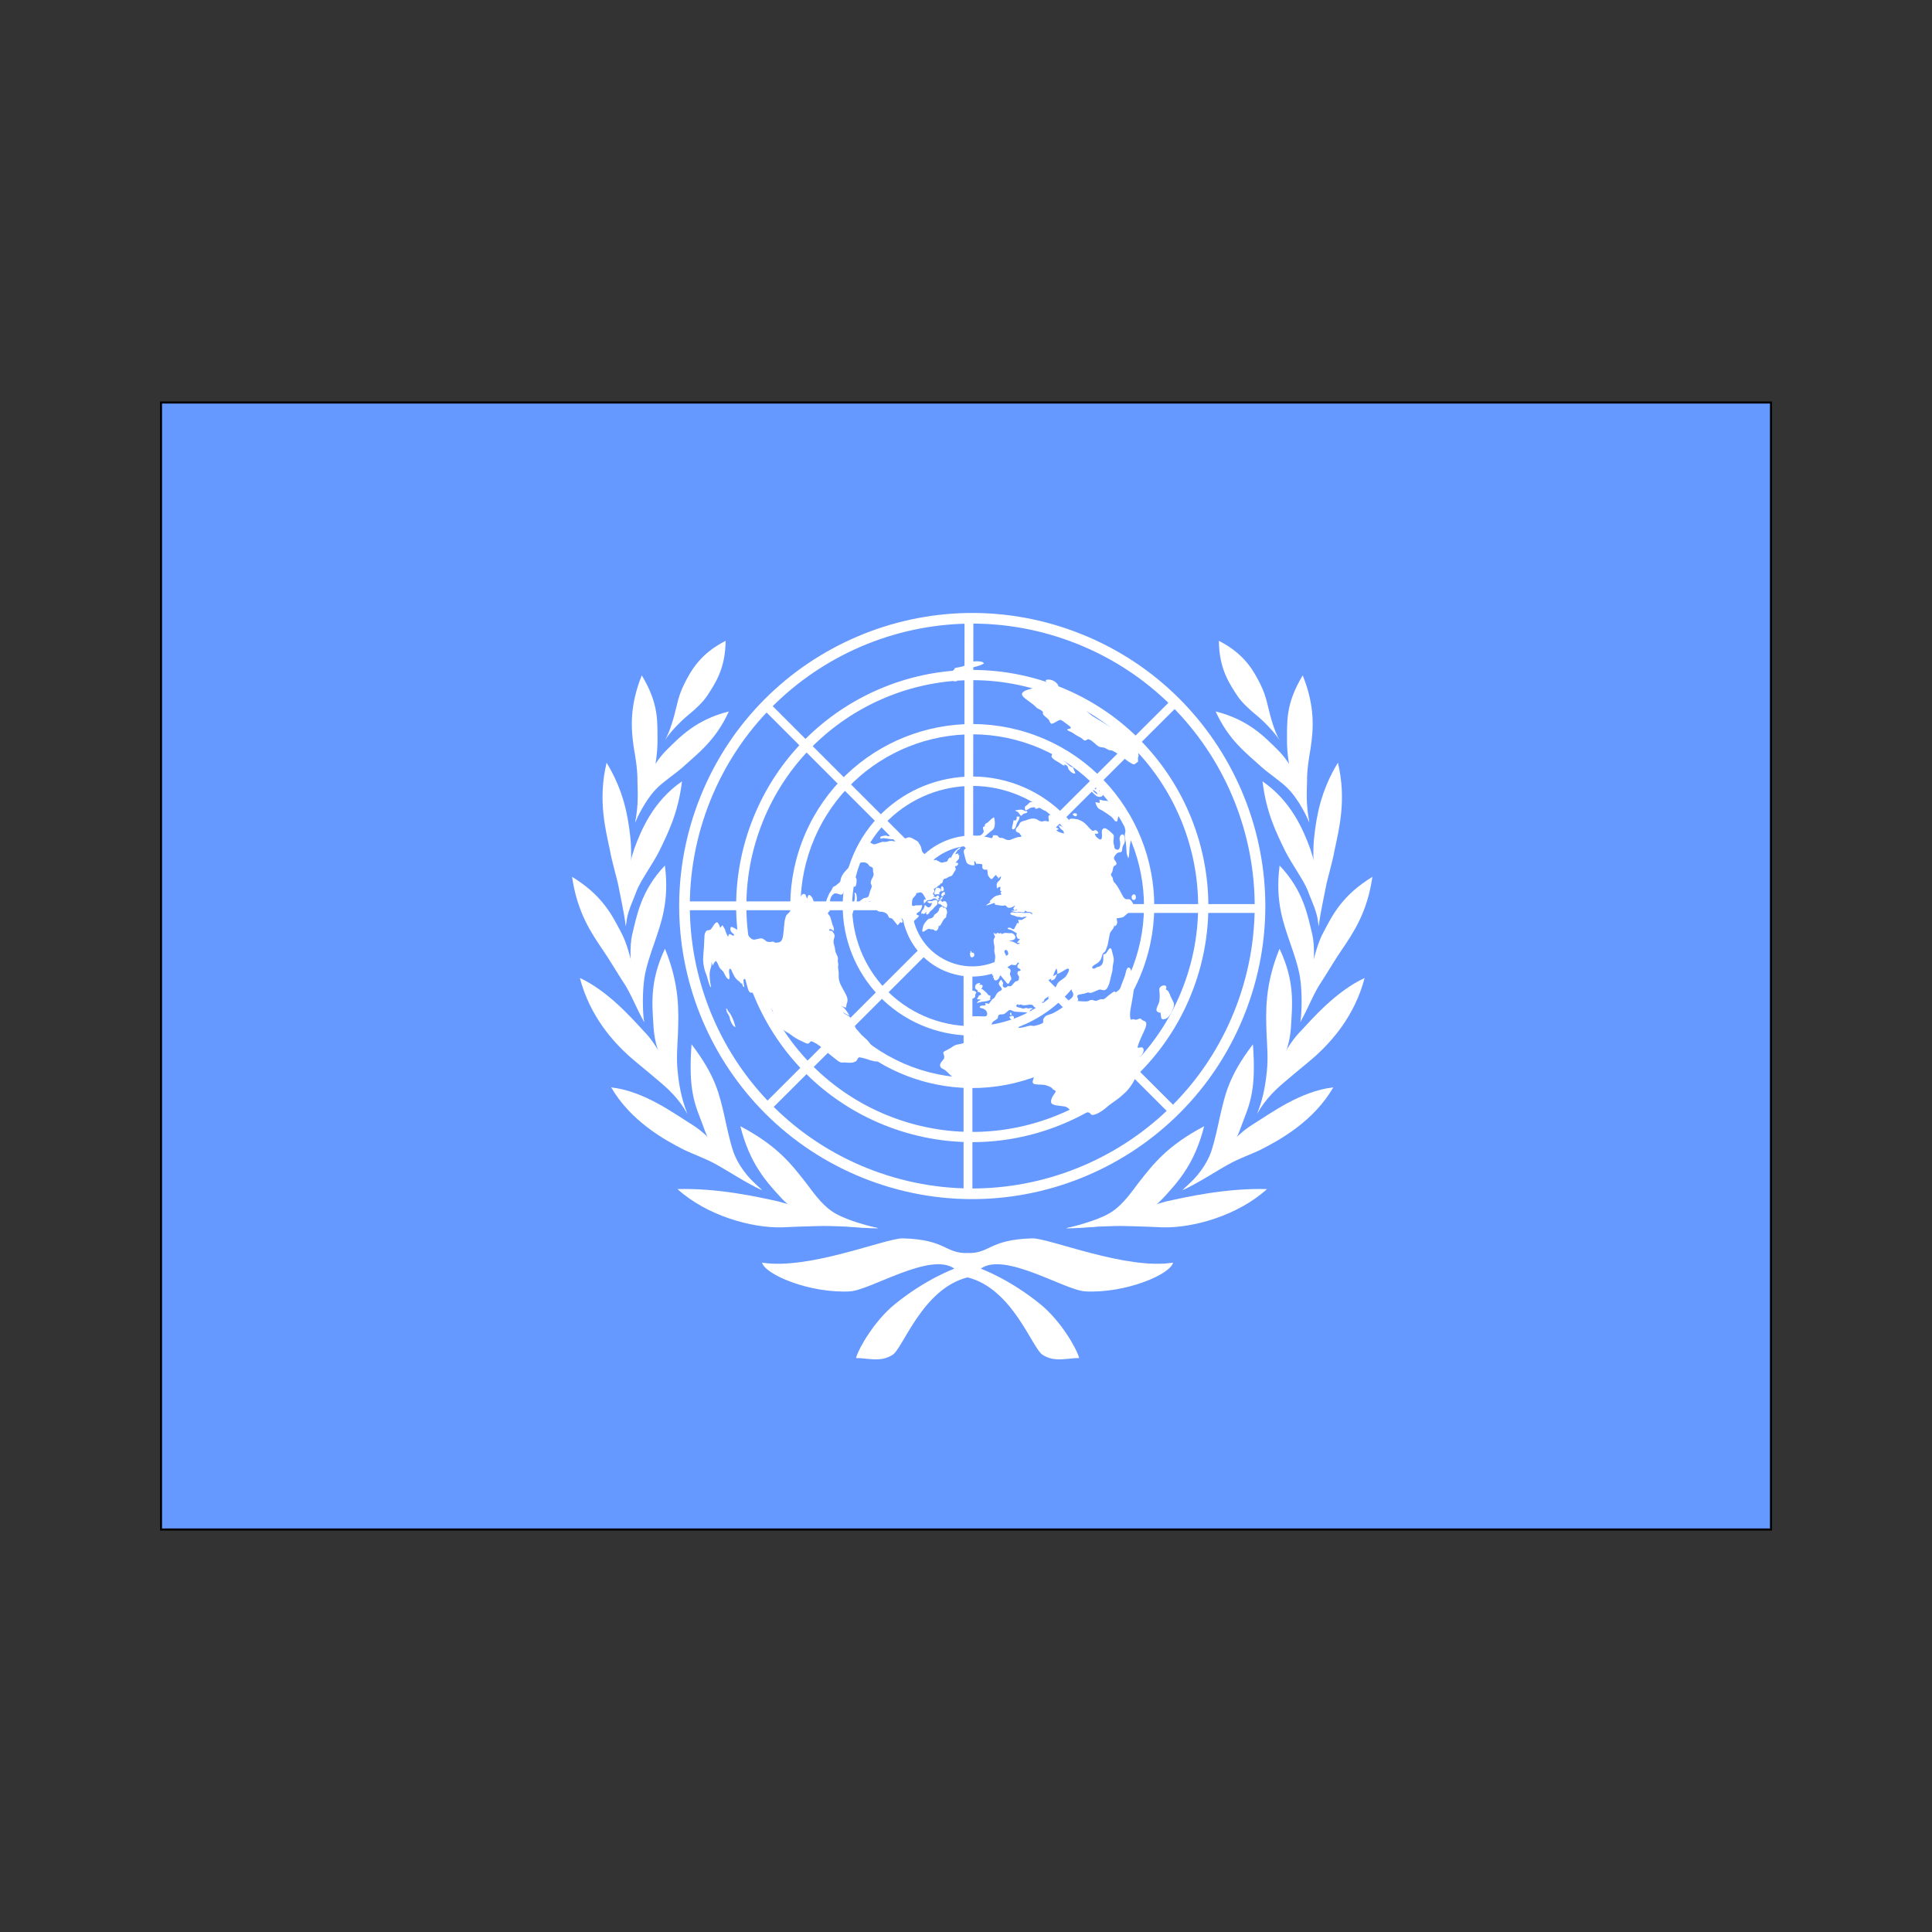 <svg:svg xmlns:dc="http://purl.org/dc/elements/1.1/" xmlns:ns1="http://sodipodi.sourceforge.net/DTD/sodipodi-0.dtd" xmlns:ns2="http://www.inkscape.org/namespaces/inkscape" xmlns:ns4="http://creativecommons.org/ns#" xmlns:rdf="http://www.w3.org/1999/02/22-rdf-syntax-ns#" xmlns:svg="http://www.w3.org/2000/svg" height="1275.6" id="svg378" version="1" viewBox="-105.66 -265.115 1275.6 1275.6" width="1275.6" x="0" y="0" ns1:docname="_svgclean2.svg" ns1:version="0.32" ns2:version="0.48.3.1 r9886">
  <svg:rect x="-105.66" y="-265.115" width="1275.6" height="1275.6" fill="#333333" stroke="none"/>
  <ns1:namedview id="base" showgrid="false" ns2:current-layer="svg378" ns2:cx="371.98773" ns2:cy="218.52935" ns2:window-height="645" ns2:window-maximized="0" ns2:window-width="674" ns2:window-x="0" ns2:window-y="0" ns2:zoom="0.22425739">
    <ns1:guide id="guide572" orientation="horizontal" position="-0.06,-146.402" />
    <ns1:guide id="guide574" orientation="vertical" position="426.623,-307.652" />
    <ns1:guide id="guide588" orientation="horizontal" position="-0.06,21.941" />
  </ns1:namedview>
  <svg:g id="g1350" transform="translate(-.06 .66)">
    <svg:rect height="744.09" id="rect149" style="fill-rule:evenodd;stroke:#000000;stroke-width:1.025pt;fill:#6699ff" transform="scale(-1)" width="1063" x="-1063.7" y="-744.07" />
    <svg:g id="g1288">
      <svg:g id="g867">
        <svg:g id="g728">
          <svg:rect height="146.32" id="rect582" style="fill-rule:evenodd;fill:#ffffff" width="5.828" x="530.61" y="374.81" />
          <svg:rect height="146.32" id="rect589" style="fill-rule:evenodd;fill:#ffffff" transform="rotate(45.044)" width="5.828" x="609.6" y="-100.41" />
          <svg:rect height="146.32" id="rect590" style="fill-rule:evenodd;fill:#ffffff" transform="rotate(90)" width="5.828" x="329.37" y="-492.27" />
          <svg:rect height="146.32" id="rect591" style="fill-rule:evenodd;fill:#ffffff" transform="matrix(-.707 .707 -.707 -.707 0 0)" width="5.828" x="-144.35" y="-570.98" />
          <svg:rect height="146.32" id="rect592" style="fill-rule:evenodd;fill:#ffffff" transform="rotate(180.05)" width="5.828" x="-537.18" y="-289.23" />
          <svg:rect height="146.32" id="rect593" style="fill-rule:evenodd;fill:#ffffff" transform="matrix(-.706 -.708 .708 -.706 0 0)" width="5.828" x="-616.45" y="188.06" />
          <svg:rect height="146.32" id="rect594" style="fill-rule:evenodd;fill:#ffffff" transform="rotate(-90)" width="5.828" x="-336.98" y="579.34" />
          <svg:rect height="146.32" id="rect595" style="fill-rule:evenodd;fill:#ffffff" transform="rotate(-45.048)" width="5.828" x="138.64" y="656.95" />
          <svg:path d="m604.07 151.22c100.03 37.4 150.87 148.93 113.48 248.96s-148.93 150.87-248.96 113.48-150.87-148.93-113.48-248.96 148.93-150.87 248.96-113.48zm-2.46 6.58c96.4 36.04 145.39 143.52 109.36 239.92s-143.52 145.39-239.92 109.36c-96.4-36.04-145.39-143.52-109.36-239.92 36.04-96.4 143.52-145.39 239.92-109.36z" id="path598" style="fill-rule:evenodd;fill:#ffffff" ns2:connector-curvature="0" />
          <svg:path d="m590.9 186.45c80.59 30.13 121.54 119.98 91.42 200.56-30.12 80.59-119.97 121.54-200.56 91.42s-121.54-119.97-91.42-200.56 119.98-121.54 200.56-91.42zm-2.36 6.32c77.1 28.82 116.28 114.78 87.46 191.88s-114.78 116.28-191.88 87.46-116.28-114.78-87.46-191.88 114.78-116.28 191.88-87.46z" id="path603" style="fill-rule:evenodd;fill:#ffffff" ns2:connector-curvature="0" />
          <svg:path d="m578.4 219.9c62.12 23.22 93.69 92.49 70.47 154.61s-92.49 93.69-154.61 70.47-93.69-92.48-70.47-154.61c23.22-62.12 92.49-93.69 154.61-70.47zm-2.38 6.36c58.62 21.91 88.41 87.26 66.5 145.88-21.91 58.61-87.27 88.4-145.88 66.49-58.62-21.91-88.41-87.27-66.5-145.88 21.92-58.62 87.27-88.41 145.88-66.49z" id="path606" style="fill-rule:evenodd;fill:#ffffff" ns2:connector-curvature="0" />
          <svg:path d="m566.27 252.34c44.21 16.53 66.68 65.83 50.16 110.04-16.53 44.22-65.83 66.68-110.04 50.16-44.21-16.53-66.68-65.82-50.16-110.04 16.53-44.21 65.83-66.68 110.04-50.16zm-2.17 5.82c41 15.33 61.84 61.04 46.51 102.05-15.33 41-61.04 61.84-102.05 46.51-41-15.32-61.84-61.04-46.51-102.04 15.33-41.01 61.04-61.85 102.05-46.52z" id="path609" style="fill-rule:evenodd;fill:#ffffff" ns2:connector-curvature="0" />
          <svg:path d="m552.63 288.84c24.07 9 36.3 35.83 27.3 59.9-8.99 24.07-35.83 36.3-59.9 27.3-24.07-8.99-36.3-35.83-27.3-59.9 8.99-24.07 35.83-36.3 59.9-27.3zm-2.35 6.29c20.59 7.7 31.06 30.66 23.36 51.26s-30.66 31.06-51.26 23.36c-20.59-7.69-31.06-30.66-23.36-51.25 7.7-20.6 30.66-31.07 51.26-23.37z" id="path612" style="fill-rule:evenodd;fill:#ffffff" ns2:connector-curvature="0" />
        </svg:g>
        <svg:path d="m3134.4 2184.4c0 7.8-4.7 26.5-1.6 31.2 3.1 6.3 17.2 6.3 23.4 4.7 17.2-4.7 36-25 45.4-40.6 6.2-7.8 10.9-17.2 10.9-28.1l-7.8-36c-1.6-12.5-3.1-34.4-15.6-40.6 1.5-3.1 6.2-7.8 6.2-12.5-1.5-14.1-25-12.5-34.4-3.1-4.7 4.7-4.7 15.6-6.2 21.8-1.6 12.6-7.8 37.6-14.1 48.5-6.2 10.9-21.8 25-23.4 37.5 0 9.4 9.4 15.6 17.2 17.2zm-757.8-165.6 3.1 9.3c0 1.6 1.5 4.7 3.1 4.7 9.4 11 26.6-10.9 9.4-15.6-1.6 0-4.7-1.6-6.3 0-3.1 0-6.2 0-9.3 1.6zm14-21.9c-7.8 6.2-10.9 10.9 0 17.2v-17.2zm-171.8-153.1c-12.6 9.3-11 3.1-17.2 6.2-4.7 3.1-1.6 7.8-6.3 14.1-1.5 3.1-6.2 4.7-6.2 7.8-1.6 4.7 3.1 7.8 7.8 9.3 6.2 1.6 25 1.6 31.2-1.5 6.3-4.7 4.7-10.9 7.8-15.6l6.3-6.3c1.6-7.8-14.1-18.7-23.4-14zm453.1-7.9v15.7l-3.1 12.5c17.1-1.6 28.1-6.3 43.7-11 4.7-1.5 14.1-4.7 17.2-1.5 4.7 3.1 1.5 7.8 0 10.9-3.1 6.3-14.1 17.2-18.8 21.9-14 12.5-32.8 12.5-50 25-9.3 7.8-12.5 15.6-21.8 23.4-9.4 7.8-15.7 9.4-20.3 12.5-4.7 4.7-1.6 7.8-11 12.5l6.3-10.9c-4.7-1.6-11-1.6-14.1-6.3-1.6-4.7-1.6-9.4 0-14 3.1-9.4 7.8-34.4 14.1-40.7 1.5-1.5 14-4.7 18.7-6.2 0 0-3.1 9.4-3.1 9.4 4.7 0 12.5 0 15.6-1.6 7.8-1.6 17.2-17.2 21.9-23.4 0 0-21.9 6.2-21.9 6.2 4.7-9.4 17.2-28.1 26.6-34.4zm-420.3 9.4c-4.7 14.1 4.6 9.4 9.3 15.6 3.2 3.2 3.2 7.9 3.2 12.5l-12.5 1.6-6.3 7.8-7.8 7.8s20.3 7.8 20.3 7.8c-10.9 3.2-17.2 1.6-25 11h26.6c17.2 1.5 29.7 6.2 46.8-1.6l-3.1-3.1 6.3-14.1-11-7.8s-3.1-9.4-3.1-9.4l-17.2-25-6.2-3.1c6.2-6.2 18.7-17.2 3.1-21.9l-7.8-1.5 7.8-7.8c-9.4-1.6-17.2-3.2-25 3.1-9.4 9.4-10.9 21.9 1.6 28.1zm12.5-201.5-1.6 10.9s-3.1-4.7-3.1-4.7l-1.6 18.8c1.6 10.9 14.1 7.8 17.2 4.6 3.1-1.5 4.7-7.8 4.7-10.9s-1.6-6.3-3.1-7.8c-3.2-1.6-4.7-1.6-7.8-1.6v-9.3h-4.7zm-1286-15.7c-3.13 23.5 3.12 23.5 6.25 43.8 1.56 10.9-3.13 14 3.12 35.9 3.13 9.4 4.69 18.8 14.1 23.4 0-26.5-1.6-42.1-7.85-67.1-4.69-15.7-9.37-17.2-12.5-36h-3.12zm2165.7-65.6c-7.9 3.1-11 7.8-11 15.6-1.6 7.8 4.7 14.1 12.5 12.5 10.9-3.1 15.6-29.7-1.5-28.1zm-1462.6-134.4c-4.6 7.8-6.2 15.7 1.6 21.9 0-7.8 3.1-15.6-1.6-21.9zm456.3 48.5 4.7 4.6c12.5-9.3 15.6-15.6 25-25 7.8-7.8 12.5-7.8 17.2-10.9 3.1-3.1 3.1-6.2 4.7-10.9 3.1-6.3 7.8-7.8 7.8-18.8 1.5-9.4-3.1-23.4-14.1-21.8l-1.6-7.9c-4.6 0-12.4 1.6-17.1 4.7-4.7 3.2-3.2 9.4-9.4 14.1-7.8 7.8-20.3 10.9-23.5 12.5-4.6 1.6-3.1 6.2-10.9 10.9-10.9 6.3-17.2 1.6-23.4 3.1-7.8 1.6-20.3 12.6-26.6 17.2-9.4 9.4-12.5 15.7-17.2 26.6-1.5 3.1-4.7 7.8-3.1 10.9 1.6 3.2 6.2 3.2 9.4 1.6 6.2-1.6 20.3-7.8 25-6.3 4.7 0 6.2 3.2 9.4 4.7 4.6 1.6 7.8 1.6 10.9 3.2 3.1 1.5 6.2 6.2 9.4 9.3 7.8 4.7 17.1-4.6 20.3-10.9 1.5-3.1 3.1-6.3 3.1-10.9zm21.9-118.8v1.6l-1.6-1.6h1.6zm12.5 12.5c3.1 9.4 17.2 20.3 25 28.1 3.1-1.5 4.7-3.1 6.2-6.2 4.7-7.8 4.7-23.4-3.1-28.1-4.7-3.2-10.9-1.6-15.6 0 0-1.6-1.6-6.3-3.2-7.9-10.9-12.4-29.6 18.8-9.3 14.1zm-62.5-26.5c9.4 10.9 9.4 12.4 23.4 12.4-3.1 9.4-17.2 23.5-26.6 15.7-6.2-4.7-6.2-11-9.3-12.5-4.7-3.2-6.3 7.8-9.4 10.9-7.8 10.9-18.7 9.4-21.9 28.1l6.3-3.1c4.7 12.5 17.2 0 25-3.1-1.6 1.6-4.7 4.7-6.3 7.8-1.5 4.7 3.2 9.4 7.8 7.8 4.7-1.6 11-9.4 15.7-12.5s6.2-3.1 10.9-4.7c4.7-3.1 10.9-7.8 15.6-10.9 14.1-9.4 14.1-3.1 20.3-18.8 0-3.1 1.6-4.7 1.6-7.8-4.7-14-28.1-4.7-29.7-6.2l-9.4-3.1c-3.1-1.6-9.3 0-14 0zm71.8 3.1h-7.8l1.6 4.7c9.4-1.6 15.6-1.6 17.2-12.5-7.8 0-9.4 0-11 7.8zm-490.6-14.1-10.9 34.4 1.5 15.6 3.2 31.3c4.7-6.3 14-26.6 15.6-34.4l3.1-12.5c1.6-9.4 3.1-12.5 0-21.9l-10.9 7.8s1.6-20.3 1.6-20.3h-3.2zm507.8 4.7c0-9.4 1.6-7.8 9.4-6.3l1.6-15.6c-4.7 1.6-11 1.6-15.6 4.7-7.9 7.8-7.9 15.6 4.6 17.2zm-43.7-25s4.7 6.3 4.7 6.3c10.9-1.6 14 1.5 23.4 4.6l-3.1-6.2s4.7-6.3 4.7-6.3c9.4 0 10.9-7.8 7.8-15.6-1.6-1.5-4.7-3.1-6.3-4.7-15.6-10.9-18.7 3.2-23.4 9.4l-7.8 12.5zm40.6-1.6c3.1 0 6.3 0 9.4-1.5 6.2-4.7 4.7-20.3 0-23.5-4.7-1.5-7.8 3.2-7.8 6.3l-1.6 4.7v14zm-501.5-6.2c6.2-6.3 9.3-17.2 10.9-25-10.9 4.7-10.9 14.1-10.9 25zm65.6-95.3c0 14-3.2 26.5-9.4 39-7.8 14.1-25 32.8-29.7 46.9 0 0-3.1-4.7-3.1-4.7-7.8 9.4-11 31.3-7.8 42.2 9.4-7.8 12.5-18.7 18.7-28.1 12.5-20.3 28.1-37.5 36-60.9 1.5-6.3 4.7-23.5 1.5-29.7-1.5-3.2-3.1-3.2-6.2-4.7zm1404.7 167.2c9.3-11 14-34.4 18.7-48.5 11-32.8 28.1-46.9 28.1-89 0-9.4-1.5-28.2-12.5-31.3-17.2-3.1-12.5 20.3-14 25 0 4.7-1.6 7.8-3.2 11-9.3 15.6-7.8 34.3-9.3 51.5l-9.4 56.3 1.6 25zm-221.9-289.1c0 3.1 1.6 4.7 3.1 7.8l4.7 4.7c9.4 6.2 15.6-3.1 12.5-9.4-1.6-3.1-7.8-4.7-10.9-4.7-3.2 0-6.3 0-9.4 1.6zm234.4-6.3c0 14.1 3.1 37.6 7.8 50l10.9 26.6 10.9 50c9.4-9.4 6.3-21.9 4.7-32.8-4.7-21.9-12.5-43.8-18.7-64.1-4.7-10.9-7.8-21.8-15.6-29.7zm-82.8-32.8-3.2 17.2s-20.3-9.4-20.3-9.4c-1.5 11 1.6 28.2 9.4 37.6l15.6 14c12.5 12.5 25 26.6 35.9 40.6 9.4 14.1 9.4 18.8 12.6 25 3.1 3.2 6.2 6.3 10.9 4.7 3.1-1.5 4.7-9.3 6.2-12.5 0 0 6.3-9.4 6.3-9.4 3.1-7.8-1.6-20.3-4.7-28.1l-7.8-23.4c-3.1-10.9-4.7-20.3-10.9-29.7-11-12.5-20.4-12.5-32.9-17.2l-17.1-9.4zm-432.9-17.2c-1.5 6.3-3.1 15.7-10.9 17.2-1.6 0-7.8-1.5-9.4-3.1l-7.8 17.2c-3.1 4.7-9.4 17.2-9.4 21.9-1.5 7.8 9.4 7.8 15.7 1.5 6.2-4.7 7.8-12.5 12.5-18.7 7.8-12.5 20.3-17.2 23.4-32.8l-14.1-3.2zm486-15.6c3.1 14.1 6.2 15.6 12.5 28.2 3.1 7.8 1.5 12.4 10.9 10.9-4.7-7.8-17.2-34.4-23.4-39.1zm-657.8 25c-17.2-3.1-7.9 17.2-11 25-4.7 7.8-23.4 18.8-31.2 12.5-4.7 1.6-9.4 1.6-14.1 0-4.7-1.5-7.8-4.7-12.5-4.7l-26.5 15.7c-4.7 3.1-11 6.2-17.2 6.2-4.7 0-11 0-14.1 3.1-4.7 3.2-1.6 12.5 0 17.2l6.3 11c-15.7 3.1-15.7 14-15.7 28.1 0 7.8 0 35.9 1.6 42.2 1.5 7.8 10.9 15.6 18.7 18.7 4.7 3.2 12.5 4.7 17.2 4.7l3.2-18.7h4.6l3.2 15.6h6.2s18.8 6.2 18.8 6.2c1.5 1.6 1.5 1.6 3.1 3.2 1.5 4.6-3.1 12.5-3.1 17.2 1.5 10.9 12.5 14 21.8 14-1.5 12.5 0 9.4-1.5 17.2 0 7.8-4.7 7.8 3.1 25 1.6 3.1 4.7 10.9 9.4 10.9s15.6-10.9 26.5-15.6c1.6 7.8 1.6 9.4 7.9 14.1l-3.2 7.8 18.8-9.4c-7.8 23.4-17.2 17.2-29.7 31.3-4.7 7.8-3.1 15.6-6.3 23.4l1.6 1.6 6.2-3.2 4.7-1.5c14.1-1.6 1.6 14 1.6 17.2 0 4.6 3.1 6.2 6.3 7.8l-7.9 4.7 3.2 10.9h-28.2c-14 1.6-26.5 10.9-39 18.8v3.1l4.7 1.5-28.2 11c7.8 3.1 18.8 0 26.6 0 7.8-1.6 6.2 0 15.6-1.6l4.7 3.1-1.5 6.3 32.8 14c7.8 3.2 14 0 18.7 3.2 6.3 4.7 3.1 12.5 14.1 15.6 12.5 4.7 23.4-1.6 34.4-3.1l-14.1 12.5 4.7 10.9 15.6-3.1c-12.5 10.9-10.9 1.6-32.8 1.6 4.7 3.1 18.7 10.9 21.9 12.4 7.8 3.2 12.5 0 23.4 4.7 9.4 3.2 20.3 11 25-3.1 1.6 3.1 3.1 6.3 4.7 7.8 4.7 3.2 7.8 3.2 12.5 4.7 6.2 1.6 20.3 12.5 18.7 20.3-1.5 1.6-3.1 3.2-4.6 4.7-1.6-4.7-3.2-9.4-6.3-14.1-7.8-10.9-21.9-7.8-32.8-10.9 0 0-21.9-7.8-21.9-7.8l-17.2-3.1c-9.4-1.6-14-7.8-23.4-7.8-3.1 0-7.8 1.5-7.8 4.6 0 3.2 3.1 6.3 4.7 7.9 9.3 6.2 6.2 1.5 20.3 12.5 7.8 6.2 10.9 4.6 18.7 7.8l7.8 4.7c6.3 1.5 7.9-1.6 14.1 0 3.1 0 9.4 1.5 12.5 3.1l-28.1 9.4s-20.3-4.7-20.3-4.7c3.1 9.3 4.7 10.9-3.2 18.7l-3.1-6.2c-4.7 4.7-4.7 7.8-9.4 12.5l-7.8 7.8c-1.5 3.1-6.2 7.8-9.4 7.8-4.6 0-9.3-6.3-12.4-9.4-6.3-4.7-9.4-4.7-17.2-3.1 4.6 9.4 7.8 7.8 15.6 12.5 6.2 4.7 21.9 20.3 26.6 26.6-1.6 0-3.2 0-4.7 3.1-3.2 3.1-1.6 17.2 1.5 21.9 3.2 3.1 6.3 4.7 11 4.7l-20.4 15.6c7.9 3.1 11 1.5 17.2 7.8h-15.6l-18.7-17.2-20.3-10.9c7.8 1.5 20.3 3.1 28.1 0 14-6.3 9.3-21.9 0-31.3-6.3-4.7-11-4.7-18.8-6.2-6.2-1.6-15.6-6.3-21.9-6.3l-17.1 1.6 1.5-4.7c-4.7-1.6-6.2-3.1-10.9 0-4.7-4.7-4.7-6.3-10.9-7.8v7.8l-6.3-7.8-1.6 7.8c-3.1-6.3-3.1-7.8-9.3-11l3.1 20.4s-3.1 4.6-3.1 4.6c-9.4 6.3-11 21.9-11 31.3 0 18.7-4.7 23.4-7.8 37.5-1.6 10.9 1.6 15.6-3.1 31.2-1.6 6.3-9.4 23.5-12.5 28.2l-7.8 7.8s-6.3 9.4-6.3 9.4c-3.1 4.6-7.8 7.8-10.9 12.5-3.1 6.2 0 9.3 1.6 12.5 1.5 9.3-4.7 6.2 4.6 20.3l-6.2 6.2h6.2c-4.6 11 1.6 18.8 12.5 17.2 7.9-1.5 17.2-10.9 20.3-18.7h3.2l17.2 35.9c3.1 4.7 3.1 12.5 9.3 14.1 6.3 1.5 9.4-4.7 12.5-9.4 3.2-3.1 6.3-4.7 9.4-7.8 4.7-7.8-1.6-20.3 0-28.2 1.6-6.2 6.3-9.3 7.8-17.1 0-11-7.8-14.1-12.5-20.3-4.7-6.3-4.7-12.6-4.7-20.4 0-17.2 9.4-21.8 12.5-35.9 1.6-9.4-3.1-15.6-3.1-21.9 0-4.7 1.6-9.4 6.3-9.4 10.9-1.5 10.9 11 10.9 18.8l-3.1 15.6c-1.6 6.3-4.7 11-4.7 18.8 1.6 6.2 4.7 10.9 6.2 15.6 3.2 4.7 3.2 9.4 6.3 12.5 3.1 1.6 4.7 3.1 7.8 3.1 3.1 1.6 6.3 3.2 9.4 3.2 7.8-1.6 17.2-15.7 25-20.4 4.7-3.1 10.9-1.5 15.6-1.5-3.1 4.7-10.9 12.5-14.1 15.6-6.2 3.1-17.2 4.7-18.7 14.1-4.7 12.5 12.5 12.5 10.9 23.4-1.5 7.8-12.5-3.1-17.2 6.2-6.2 9.4 0 15.7 1.6 23.5 0 4.7-3.1 9.4-4.7 14.1-7.8 10.9-12.5 3.1-21.9 7.8-7.8 3.1-17.2 14-25 15.6-6.2 1.6-10.9-3.1-15.6-3.1-6.2 0-12.5 9.3-21.9 0-9.3-11 3.2-15.7 1.6-25l-4.7-15.7c-9.4 4.7-18.7 11-17.2 23.5 3.2 10.9 12.5 20.3 6.3 28.1-4.7 3.1-14.1 3.1-21.9 7.8-9.4 4.7-20.3 20.3-23.4 21.9-4.7 3.1-9.4 3.1-14.1 6.2l-17.2 14.1c-1.5 1.6-1.5 1.6-3.1 3.1 0 0-18.8-7.8-18.8-7.8v10.9c-7.8 0-7.8 0-14-1.5-4.7-1.6-14.1-3.1-17.2 3.1-3.1 4.7 9.4 9.4 12.5 11 18.7 10.9 20.3 32.8 10.9 40.6-6.2 4.7-15.6 0-21.8-1.6-14.1-3.1-36-10.9-50-12.5-18.8 0-14.1 12.5-18.8 21.9-1.6 6.2-7.8 9.4-9.4 14-1.5 1.6-1.5 3.2-1.5 4.7 0-1.5 3.1 18.8 3.1 17.2 1.6 6.3 12.5 6.3 18.7 7.8 7.9 3.2 9.4 7.9 15.7 12.5 6.2 3.2 9.3 1.6 15.6 0 14 0 26.6 7.8 48.4-1.5 4.7-1.6 9.4-4.7 11-7.8 4.6-4.7 3.1-9.4 9.3-14.1 7.9-6.2 21.9-7.8 29.7-12.5 6.3-4.7 3.2-14.1 14.1-17.2 7.8-1.5 15.6 4.7 26.5 1.6 9.4-1.6 20.4-11 29.7-12.5 9.4 0 14.1 10.9 26.6 15.6l50 15.6c1.6 0 4.7 1.6 6.3 3.2 12.4 12.4-7.9 15.6-15.7 17.1-6.2 1.6-7.8 1.6-14 1.6 1.5 1.6 1.5 3.1 3.1 4.7 6.2 3.1 21.9 6.2 28.1 1.6 3.1-3.2 3.1-6.3 3.1-11 6.3-1.6 9.4-3.1 12.5-9.4 0-4.6-1.5-9.3 3.2-12.5 3.1-3.1 9.3-3.1 14-3.1-6.2-9.4-12.5-6.2-21.9-7.8-4.6-1.6-6.2-4.7-10.9-6.2-4.7 0-9.4 3.1-15.6 0-4.7-1.6-9.4-6.3-14.1-7.9-4.7-3.1-17.2-6.2-15.6-14 1.6-3.1 3.1-4.7 6.2-4.7 1.6-1.6 3.2-1.6 4.7-1.6l1.6 6.3c17.2-4.7 10.9 3.1 25 6.2 12.5 4.7 28.1 1.6 40.6 7.8 7.8 3.2 4.7 7.9 11 15.7 7.8 7.8 20.3 6.2 31.2 6.2-1.5 1.6-3.1 1.6-3.1 3.1-3.1 4.7 0 7.9 3.1 9.4 10.9 7.8 29.7-4.7 15.6-12.5l25-9.4c-10.9-6.2-17.1-1.5-31.2-12.5 7.8 0 9.4 0 15.6-4.7l1.6-6.2 26.5-10.9c-9.3 12.5 0 9.3 1.6 23.4 7.8 0 17.2 3.1 25 3.1 6.2-1.5 23.4-6.2 28.1-9.4 4.7-3.1 6.3-7.8 11-10.9l18.7-6.2c7.8-4.7 14.1-11 20.3-17.2 3.1-3.1 6.3-6.3 11-4.7 6.2 3.1 6.2 18.7 6.2 25 1.6 4.7 3.1 10.9 3.1 15.6-3.1 20.3-25 21.9-39 31.3-9.4 6.2-17.2 17.1-26.6 20.3-12.5 7.8-46.9 17.2-62.5 20.3l-32.8 3.1c-7.8 3.1-17.2 9.4-20.3 15.6-3.1 6.3 0 14.1-7.8 17.2-7.8 3.2-39.1 4.7-46.9 3.2-12.5-3.2-7.8-6.3-26.6-6.3-17.1 0-35.9 1.6-53.1-3.1 3.1-3.2 9.4-9.4 11-14.1 1.5-3.1 0-4.7 0-7.8 0-1.6 0-4.7-1.6-6.3-3.1-4.6-15.6-4.6-20.3-4.6-11 1.5-9.4 4.6-26.6 4.6l-57.8 1.6c-28.1 0-51.6 9.4-62.5 9.4-7.8 0-25-3.1-32.8-6.3-6.3-3.1-12.5-9.3-20.3-6.2-7.8 1.5-11 7.8-20.3 10.9-9.4 3.2-26.6 3.2-37.5 9.4-11 6.2-6.3 12.5-18.8 17.2-6.2 1.6-26.5 0-34.4 0-17.1-1.6-26.5 4.7-42.1 9.4l-17.2 4.6c-6.3 1.6-18.8 3.2-21.9 7.9s0 10.9 0 15.6-1.6 9.4-3.1 14.1c-9.4 10.9-31.3 18.7-29.7 35.9 1.5 10.9 7.8 12.5 18.7 23.4 14.1 17.2 23.5 40.7 39.1 54.7 20.3 17.2 50 39.1 76.5 46.9 0 0 46.9 6.2 46.9 6.2 25 4.7 43.8 12.5 70.3 14.1l59.4-4.7c12.5 0 31.3-1.5 43.8 3.1 12.5 4.7 14 14.1 37.5 14.1l32.8-1.6c7.8-1.5 14-3.1 21.9 1.6 18.7 12.5-17.2 29.7-3.2 43.7 7.8 7.9 36 12.6 46.9 17.2 7.8 1.6 31.3 17.2 35.9 23.5 3.2 3.1 3.2 6.2 6.3 10.9s10.9 7.8 10.9 12.5-10.9 12.5-14 15.6c-9.4 7.9-28.2 28.2-20.4 42.2 3.2 4.7 12.6 9.4 17.2 12.5l43.8 17.2c18.7 9.4 18.7 25 29.7 34.4 7.8 6.2 21.9 6.2 32.8 7.8l45.3 15.6c15.6 6.3 7.8 15.6 20.3 18.8 26.6 4.7 70.3-15.6 93.8-28.2l46.8-18.7c18.8-7.8 36-17.2 53.2-26.6 32.8-20.3 60.9-48.4 79.7-81.2 6.2-9.4 23.4-31.3 25-37.5 3.1-9.4-6.3-15.6-1.6-23.4 6.2-11 28.1-25 34.4-37.6 4.6-6.2 4.6-17.1-1.6-21.8-6.2-3.2-10.9 0-23.4-4.7 12.5-25 32.8-48.5 50-70.3 7.8-9.4 21.8-26.6 23.4-39.1 1.6-14.1-10.9-15.6-15.6-21.9-4.7-4.6-3.2-7.8-6.3-9.3-6.2-3.2-17.2 1.5-23.4 0-4.7 0-7.8-3.2-10.9-4.7-4.7-3.2-11-1.6-15.7-1.6-4.7-21.9 14.1-59.4 23.5-79.7 18.7-43.7 42.2-87.5 40.6-135.9 0 0-3.1-37.5-3.1-37.5-1.6-4.7-4.7-10.9-11-9.4-9.3 1.6-20.3 28.1-25 35.9l-25 36c-6.2 7.8-10.9 18.7-18.7 25-6.3 4.7-15.6 7.8-23.5 10.9-1.5-7.8-6.2-6.2-12.5-4.7l-29.6 12.5c-6.3 3.2-18.8 11-26.6 11-6.3 0-9.4-4.7-18.8-3.1-6.2 0-17.2 3.1-21.8 1.5-6.3-1.5-12.5-7.8-18.8-9.4-4.7-1.5-14 0-18.7 1.6-15.7 0-39.1-9.4-54.7-14.1 3.1-1.5 6.2-1.5 6.2-4.6 3.2-7.9-7.8-21.9 7.8-25h6.3l26.5 1.5 15.7-1.5c7.8 1.5 9.3 6.2 20.3 6.2 0 0 39-6.2 39-6.2 15.7 0 20.4 15.6 37.6 6.2 14-7.8 29.6-37.5 35.9-51.6l17.2-32.8 7.8-23.4c7.8-17.2 14.1-25 14.1-45.3v-29.7c0-12.5-1.6-21.9-15.7-11-10.9 9.4-15.6 20.4-31.2 17.2-6.3 18.8-6.3 43.8-26.6 53.2-7.8 4.6-15.6 1.5-23.4 3.1-4.7 1.5-11 4.7-14.1 3.1-4.7 0-7.8-3.1-7.8-7.8 1.6-6.2 12.5-9.4 17.2-10.9 15.6-4.7 23.4-6.3 35.9-18.8 7.8-9.4 9.4-17.2 15.7-25 6.2-6.2 10.9-4.7 17.1-10.9 4.7-4.7 14.1-20.3 18.8-26.6l25-54.7c10.9-15.6 26.5-17.2 32.8-37.5l1.6 7.8c17.1-6.2 18.7-21.8 17.1-37.5 9.4 0 28.2 3.2 36 1.6l37.5-18.7c9.4-4.7 25-14.1 28.1-23.5 3.1-6.2-4.7-28.1-7.8-32.8-1.6-3.1-3.1-4.7-6.2-6.3-7.9-3.1-18.8-1.5-23.5-12.4-6.2-9.4-10.9-40.7-15.6-53.2-9.4-32.8-10.9-26.5-15.6-39-3.2-7.8-1.6-15.7-1.6-23.5-1.6-6.2-4.7-10.9-4.7-14 0-6.3 4.7-9.4 9.4-14.1 7.8-10.9 7.8-20.3 15.6-26.6 6.3-4.6 11-1.5 14.1-6.2 10.9-12.5-11-25-1.6-39.1 4.7-6.2 17.2-17.2 25-17.2 6.3-1.5 10.9 1.6 17.2 0 6.3-3.1 7.8-14 10.9-20.3 7.8-15.6 17.2-14 21.9-35.9 1.6-7.8 3.1-18.8 0-25-6.2-9.4-17.2-3.1-20.3 3.1-6.2 7.8-6.2 18.8-6.2 28.1-1.6 9.4-4.7 21.9-11 29.7-7.8 11-20.3 1.6-23.4-4.7-1.6-3.1 0-6.2 0-9.3 1.5-12.5-1.6-17.2 3.1-31.3 1.6-6.2 9.4-23.4 7.8-26.5 0-4.7-12.5-21.9-15.6-26.6-6.3-7.8-17.2-25-29.7-18.8-10.9 4.7-10.9 25-14.1 36-1.5 4.7-4.7 14-9.3 14-3.2 1.6-7.8-3.1-11-6.2-7.8-9.4-12.5-15.6-12.5-29.7 4.7 1.6 17.2 6.3 18.8 0 0-6.3-6.3-17.2-12.5-17.2-6.3-1.5-7.8 4.7-15.6-1.5-6.3-6.3-18.8-32.9-25-42.2-7.9-12.5-20.4-23.5-32.9-31.3-7.8-3.1-32.8-15.6-40.6-10.9-3.1 1.5-3.1 6.2-4.7 9.4-1.5-1.6-3.1-3.2-6.2-3.2-11-3.1-15.6 9.4-17.2 17.2 0 3.1 0 9.4-4.7 11-4.7 1.5-7.8-1.6-10.9-4.7-7.8-6.3-7.8-7.9-18.8-12.5 1.6 6.2 3.1 12.5 6.3 18.7 7.8 12.5 14 12.5 10.9 28.1-12.5-6.2-26.6-14-34.4-25l12.5-3.1v-3.1c-4.7-3.1-20.3-17.2-20.3-23.4 0-4.7 6.3-4.7 6.3-9.4 1.5-4.7-3.2-7.8 0-14.1 4.7-4.7 14-7.8 14-14.1 0-3.1-3.1-6.2-6.2-7.8-6.3-4.6-17.2-14-25-7.8-6.3 4.7-3.1 15.6-7.8 29.7-4.7-1.5-12.5-6.2-17.2-7.8-6.3-1.6-14.1 1.6-21.9-3.1-10.9-4.7-14.1-14.1-23.4-18.8-17.2-9.4-32.8-6.2-50-4.7-7.8 0-20.4 0-28.2 3.2-6.2 3.1-9.3 7.8-12.5 12.5-7.8 7.8-21.8 10.9-21.8 23.4 1.5 10.9 10.9 12.5 14 15.6l7.8 20.3c-10.9 1.6-15.6-1.5-25-1.5 0 0-37.5 4.7-37.5 4.7-18.7-1.6-23.4-12.5-34.3-18.8-6.3-3.1-11-3.1-15.7-6.2-4.6-4.7-4.6-9.4-6.2-11-3.1-4.7-18.8-7.8-23.4-7.8 0 3.1 0 4.7-3.2 7.8-3.1 4.7-17.2 11-23.4 11-3.1 1.5-7.8 0-11-1.6l1.6-6.3c1.6-7.8-3.1-7.8-9.4-6.2-9.3 1.6-15.6 7.8-23.4 12.5 3.1-4.7 6.2-10.9 10.9-15.6 6.3-4.7 14.1-6.3 21.9-9.4l25-12.5c6.3-3.1 15.6-6.2 20.3-9.4 14.1-9.4 20.3-42.2 18.8-59.4-25 7.9-18.8 9.4-36 17.2-6.2 3.2-9.3 3.2-14 4.7-4.7 3.1-6.3 7.8-7.8 12.5zm170.3-42.16 14 12.46 9.4 21.9c9.4-3.1 11-6.2 17.2-7.8 3.1-1.6 21.9 4.7 18.8-7.8-1.6-1.6-3.2-3.1-4.7-4.7l-1.6 4.7c-4.7-4.7-10.9-11-17.2-14.1-6.2-3.1-28.1-4.66-35.9-4.66zm51.5 12.46c21.9 0 18.8-6.2 31.3-6.2 6.2-1.6 15.6 1.5 21.9 3.1l-1.6 6.3c12.5 6.2 12.5-1.6 21.9 1.5 9.4 4.7 14 17.2 29.7 23.5 6.2 3.1 9.3 4.7 15.6 1.5 3.1 6.3 4.7 6.3 10.9 6.3 1.6-7.8 6.3-9.4 4.7-14.1-1.5-4.7-17.2-12.5-20.3 3.1-4.7-7.8-1.6-9.3-3.1-14-4.7-7.8-15.7-9.4-23.5-7.8-1.5-15.66 0-11-20.3-23.48-6.2-4.68-20.3-12.5-28.1-14.06-9.4-1.56-12.5 4.69-20.3 7.82-4.7 4.68-9.4 3.12-14.1 6.24-4.7 4.69-4.7 14.08-4.7 20.28zm334.4-39.02 17.2 23.43c6.3 10.89 12.5 21.89 20.3 31.29 6.3 6.2 15.6 10.9 25 9.3 6.3-1.5 26.6-18.7 12.5-28.1-4.7-3.1-12.5 0-17.2 0 1.6-10.92 1.6-17.18 0-28.11 0-3.13 0-9.38-6.2-7.81-7.8 3.12-1.6 26.56-12.5 18.74l-4.7-3.12-4.7-4.69c-6.2 6.25 0 9.38 4.7 15.63 6.2 6.26 10.9 12.46 10.9 21.86-15.6-12.5-15.6-21.86-25-35.92-6.2-7.82-10.9-12.5-20.3-12.5zm68.8-9.38c3.1 10.94 17.1 35.94 28.1 40.6-6.3-14.04-14.1-34.35-28.1-40.6zm-1157.9 10.94h14.1l39.1 15.62c10.9 3.13 21.8 4.69 28.1 15.64-20.3 0-15.6-3.1-31.3-7.82-14-3.13-18.7 0-29.6-1.57-6.3-1.56-9.4-3.12-14.1-4.69l-42.2 3.13c-10.9-1.56-12.5-9.37-18.7-12.5-6.3-4.69-12.5-3.13-18.8 0-10.9 3.13-21.9 9.37-32.8 15.63-20.3 10.92-43.8 23.42-59.4 40.62-10.9 12.5-9.4 20.3-20.3 32.8-10.9 10.9-34.4 20.3-51.5 39.1-12.6 14-12.6 23.4-17.2 28.1-3.2 3.1-23.5 12.5-28.2 14.1-4.6 1.5-9.3 1.5-12.5 3.1-4.7 3.1-7.8 7.8-10.9 12.5l-17.2 15.6c-4.7 6.3-23.4 29.7-25 36-1.6 10.9 15.6 17.1 4.7 31.2l-4.7 4.7c-10.9 6.2-12.5-4.7-20.3-6.3-9.4-3.1-25 7.8-32.8 0-4.7-6.2-1.6-14-1.6-20.3-1.5-7.8-4.7-10.9-6.2-17.2-3.1-7.8 1.5-21.8-7.8-37.5-4.7-9.3-11-12.5-17.2-1.5 0 0-4.7 9.3-4.7 9.3-4.7-14 0-25-11-28.1-14-3.1-20.3 14.1-29.6 23.5-23.5 23.4-26.6 20.3-43.8 31.2l-23.4 20.3-14.1 7.8c-7.8 6.3-14.1 20.3-18.7 29.7l-21.9 61c-4.7 12.5-12.5 32.8-26.6 35.9-4.7 1.6-18.7 0-23.4-1.6-4.7-3.1-7.8-7.8-12.5-9.3-4.7 0-17.2 0-28.1-6.3-6.3-6.2-14.1-18.7-20.3-21.9-6.3-3.1-12.6-3.1-18.8-3.1-7.8 0-18.8 0-25-1.5-15.6-6.3-23.4-31.3-28.1-45.4-1.6-6.2-4.7-15.6-9.4-18.7-6.3-6.3-15.6 3.1-23.4 0-6.3-1.6-18.8-17.2-26.6-21.9-1.6-1.6-6.3-6.2-9.4-4.7-3.1 0-4.7 6.3-6.2 9.4-1.6 12.5 1.5 15.6 7.8 25 1.5 1.6 6.2 7.8 1.5 10.9-7.8 4.7-15.6-20.3-25-9.3-1.5 3.1-1.5 4.7-3.1 6.2h-3.1l-4.7-26.5v-11l-7.8-25-14.1 11-1.5-14.1-3.1-10.9c-1.6-7.9-7.9-7.9-14.1-4.7-12.5 7.8-21.9 20.3-29.7 25-9.37 4.7-15.62 0-21.87 1.5-7.82 3.2-14.07 12.5-17.19 20.3 0 0-18.75 62.5-18.75 62.5-15.63 48.5-23.44 59.4-23.44 112.5l3.13 29.7s1.56 40.6 1.56 40.6l3.12 20.4h3.13c0-20.4 4.69-57.8 12.5-76.6 7.81-20.3 17.19-23.4 20.31-48.4l1.56 20.3c9.38-7.8 9.38-14.1 21.88-18.8 3.12 7.8 4.69 9.4 6.25 18.8 1.56 7.8 1.56 14 4.69 21.9 3.12 7.8 6.22 9.3 9.32 15.6 3.2 4.7 4.7 12.5 6.3 18.7 3.1 11 4.7 28.1 17.2 32.8 6.2-10.9 6.2-25 7.8-37.5 1.6-3.1 3.1-12.5 6.3-14 7.8-1.6 9.3 12.5 9.3 17.2 3.1 12.5 4.7 28.1 11 39 6.2 14.1 12.5 12.5 20.3 34.4 0 0 3.1-7.8 3.1-7.8 3.1 10.9-3.1 18.7 7.8 26.6 0-6.3 1.6-32.9 4.7-37.6 1.6-3.1 6.2-3.1 9.4-3.1l1.5 53.1c0 6.3 1.6 14.1 4.7 18.8 7.8 9.4 18.8 3.1 21.9 10.9l3.1 28.2c3.2 20.3 7.8 45.3 14.1 64 4.7 14.1 10.9 32.8 20.3 43.8 3.1 4.7 7.8 10.9 14.1 9.3 6.2-1.5 4.7-9.3 6.2-14 1.6-6.3 4.7-7.8 6.3-12.5 1.5-7.8 0-17.2 4.6-23.5-3.1 9.4 0 11 0 20.4 0 12.5 1.6 26.5 4.7 39 4.7 18.8 7.9 36 17.2 53.2 6.3 10.9 21.9 25 31.3 34.3 12.5 15.7 25 29.7 40.6 43.8l18.8 15.6 15.6 12.5c14 9.4 17.2-4.7 26.5-4.7 4.7 1.6 20.3 15.6 25 20.3 23.5 26.6 15.7 18.8 31.3 42.2l35.9 46.9c9.4 10.9 20.3 31.2 34.4 34.4l14.1 3.1c15.6 4.7 32.8 12.5 50 9.4 6.2 0 10.9-3.2 14-6.3 4.7-4.7 7.8-10.9 14.1-10.9 6.2 1.5 20.3 9.4 26.5 12.5 15.7 9.3 37.6 25 54.7 29.7 17.2 4.6 31.3-7.8 29.7-20.4-3.1-12.4-20.3-26.5-28.1-46.8-7.8-17.2-12.5-36-21.9-51.6l-21.8-32.8-12.6-25-6.2-10.9c-1.6-3.2-3.1-14.1-3.1-18.8l-12.5-45.3c-6.3-15.6-21.9-15.6-29.7-37.5 6.2 9.4 18.7 21.9 28.1 26.6-3.1-12.5-10.9-32.9-17.2-43.8l-14-17.2c7.8 7.8 14 14.1 25 17.2l4.6-12.5c6.3-12.5 11-14 12.6-29.7 1.5-26.5-18.8-67.2-18.8-100 0-14 4.7-28.1 7.8-42.2l3.1-25c0-4.7 3.2-7.8 4.7-14l1.6-17.2c3.1-9.4 4.7-12.5 4.7-21.9l-4.7-26.6s1.6-18.7 1.6-18.7v-25c0-18.7 10.9-26.6 14-39.1 1.6-6.2-4.7-23.4-7.8-26.5-4.7-3.1-15.6-1.6-10.9-9.4s17.1 7.8 20.3 12.5c6.2-15.6 3.1-18.8 1.5-32.8l-1.5-40.6c-1.6-11-7.8-17.2-7.8-21.9 1.5-4.7 6.2-4.7 12.5-10.9 6.2-6.3 9.3-14.1 10.9-21.9l3.1-26.6c3.1-12.5 15.7-28.1 29.7-31.2 14.1-1.6 26.6 14 34.4 14s12.5-7.8 15.6-12.5 23.4-50 23.4-50h3.2c6.2 14.1 14 17.2 23.4 28.2l7.8 10.9c1.6 1.5 4.7 0 7.8-1.6 6.3-6.2 15.7-31.2 12.5-39-1.5-6.3-7.8-12.5-9.3-20.3 0-4.7 3.1-9.4 6.2-14.1 4.7-9.4 7.8-20.3 15.6-26.6 15.7-14 43.8-14 59.4 0 7.8 7.8 6.3 12.5 9.4 17.2 4.7 6.3 12.5 6.3 14 15.6 0 3.2-1.5 11-3.1 15.7 0 9.3 1.6 12.5-3.1 21.8-6.2 9.4-15.6 15.7-20.3 26.6-6.3 12.5 1.5 14.1-1.6 25-4.7 10.9-14 18.8-18.7 29.7-4.7 6.2-4.7 12.5-12.5 17.2-6.3 3.1-15.7 1.5-21.9 1.5-9.4 1.6-17.2 6.3-25 9.4 0 3.1 0 6.3 1.6 9.4 1.5 9.4 9.3 9.4 17.2 7.8 12.4-1.6 29.6-9.4 40.6 1.6 9.4 10.9 9.4 40.6 17.2 51.5 7.8 7.8 14 7.8 23.4 11 6.2 3.1 10.9 6.2 15.6 10.9 11 10.9 6.3 18.8 11 26.6 4.6 4.6 9.3 3.1 14 9.3l18.8 39.1 17.2-12.5c4.6 6.3 10.9 6.3 12.5-1.6 0-4.7-1.6-14-3.2-18.7 9.4 10.9 9.4 18.7 7.9 32.8 0 3.1-1.6 6.2 0 9.4 0 6.2 6.2 18.7 10.9 23.4 6.2 4.7 10.9 3.1 17.2 0 6.2-7.8 10.9-21.9 20.3-31.2 7.8-7.8 21.9-9.4 35.9-23.5-3.1-1.5-12.5-6.2-10.9-10.9 3.1-6.3 12.5-6.3 18.7-9.4 9.4-6.2 17.2-17.2 20.3-28.1 0 0-18.7-3.1-18.7-3.1l-10.9-3.2h-15.7l-14-12.5s-21.9-3.1-21.9-3.1c4.7-7.8 7.8-12.5 17.2-12.5 4.7 0 10.9 3.1 14 1.6 6.3-1.6 6.3-7.8 11-11 9.4-9.3 21.9-10.9 25-23.4 12.5 3.1 15.6 0 21.9 1.6 12.5 6.2 14 29.7 18.7 42.1-15.6-6.2-14 7.9-15.6 18.8 6.2-3.1 14-10.9 20.3-12.5l20.3 1.6c4.7 0 6.3-1.6 11-3.2 10.9-1.5 17.1 6.3 21.8 15.7 6.3-3.2 6.3-6.3 3.2-12.5h7.8l-3.2-12.5c-7.8 0-9.3-1.6-12.5 6.2-6.2-4.7-6.2-4.7-14-6.2l6.2-4.7v-3.1c-12.5-7.9 3.1-11 6.3-18.8 1.5-4.7 0-7.8-1.6-10.9 0 0 20.3-6.3 20.3-6.3 9.4-9.4 15.7-1.6 20.3-12.5 15.7 4.7 12.5-15.6 25-18.7 3.2-1.6 7.8 0 11 0 4.7-1.6 9.4-3.2 14-4.7 6.3 0 9.4 0 15.7-1.6 6.2-3.1 12.5-10.9 17.1-15.6 3.2-3.1 9.4-7.8 11-10.9 1.6-4.7 0-9.4 0-17.2 6.2 1.5 10.9 1.5 15.6-3.2 4.7-3.1 4.7-9.3-1.6-12.5h-7.8l23.5-17.1 6.2-18.8-6.2 1.6s3.1-9.4 3.1-9.4h-17.2l15.6-15.6c7.8-4.7 15.7-3.2 20.4-12.5-15.7 1.5-36 14-46.9 25l-17.2 18.7 1.5-6.2c-15.6 3.1-15.6 12.5-21.8 15.6l-3.2 1.6c4.7 0-26.5-1.6-21.8 0-7.8-1.6-15.6-9.4-21.9-15.7-4.7-4.7-7.8-9.3-14.1-6.2l-26.5-25c3.1-3.1 4.7-4.7 1.5-7.8-3.1-3.2-10.9-6.3-17.2-11-10.9-10.9-9.3-20.3-9.3-34.3 0-12.6-1.6-12.6-4.7-23.5-1.6-4.7-1.6-7.8-4.7-12.5s-10.9-10.9-15.6-15.6c-6.3-6.3-14.1-14.1-21.9-15.6-10.9-3.16-20.3 3.1-29.7 0-7.8-3.16-17.2-14.1-26.5-18.79-6.3-1.56-14.1-1.56-20.4-1.56 0-3.13 0-9.37-3.1-10.94-4.7-3.12-14.1 0-20.3 0s-7.8-4.69-12.5-6.25-26.6-3.12-29.7 0c-3.1 1.56-1.6 6.25-1.6 9.38zm1123.5-62.5c10.9 17.18 31.2 40.62 50 45.31-4.7-9.37-9.4-10.94-15.6-17.19-9.4-7.81-25-23.44-34.4-28.12zm-117.2-73.44s-3.1-7.81-3.1-7.81c6.2 3.12 12.5 6.25 15.6 12.5 1.6 4.69 1.6 7.81 1.6 12.5 0 9.37 14 31.25 23.4 32.81 3.1 1.56 3.1 0 6.2 0l-4.6-31.25c-3.2-4.69-7.8-3.13-12.5-9.37 0 0-28.2-40.63-28.2-40.63-1.5-3.13-7.8-12.5-6.2-17.19 3.1-3.12 10.9-3.12 14.1-3.12 0 0-26.6-29.69-26.6-29.69-3.1-3.13-7.8-9.37-14.1-7.81-6.2 1.56-9.3 9.37-12.5 14.06-3.1 4.69-7.8 9.38-7.8 14.06 1.6 6.25 7.8 14.06 11 18.75l25 25c6.2 7.81 9.3 12.5 18.7 17.19zm401.6 32.81c-1.6-23.43-14.1-46.87-29.7-65.62l-25-25c-9.4-12.5-18.8-32.81-32.8-48.44-15.7-15.63-28.2-20.31-42.2-32.81 0 0-23.5-25-23.5-25s-42.1-42.19-42.1-42.19c-11-10.94-23.5-28.13-31.3-40.63-7.8-14.06-4.7-18.74-9.4-25-3.1-4.68-15.6-10.93-21.9-12.5l3.2-6.24-11-6.26c7.8-12.5-1.5-9.37-9.3-21.87-3.2-4.69-3.2-10.94-7.9-20.31-7.8-10.94-18.7-20.32-29.6-28.13l-53.2-35.93c-17.2-10.94-40.6-26.57-60.9-29.69-15.6-1.57-26.6 6.25-42.2 7.81-14.1 1.56-43.7-1.56-54.7 10.94-10.9 10.94 11 34.37 18.8 43.75 0 0 21.8 26.56 21.8 26.56 6.3 7.81 7.9 12.5 14.1 21.87 6.3 6.26 18.8 15.63 23.5 23.44 4.6 7.82-4.7 9.38 1.5 20.32 4.7 9.37 17.2 21.87 20.3 31.24 1.6 6.26 1.6 15.63 6.3 20.32 4.7 3.12 10.9 0 15.6 0 7.8-1.56 31.3-10.94 37.5-6.25s26.6 29.69 31.2 35.93c3.2 3.13 9.4 10.94 7.9 15.63 0 7.81-23.5-3.13-18.8 7.81 1.6 3.13 15.6 12.5 20.3 17.19l17.2 18.75 20.3 18.75c4.7 4.69 9.4 14.06 14.1 17.19 9.4 4.68 15.6-6.25 23.4 0 15.6 9.37 25 32.81 40.6 48.44 11 7.81 14.1 6.24 23.5 10.93 7.8 4.69 12.5 10.94 20.3 17.19 12.5 7.81 14.1 3.12 28.1 17.19 18.8 18.75 34.4 37.5 50 57.81 6.3 7.81 21.9 25 29.7 28.12h4.7s18.7-7.81 18.7-7.81 1.6 0 1.6-1.56c1.6-4.69 1.6-10.94 3.1-15.63 1.6-4.68 4.7-6.24 6.3-12.5 1.6-4.68 1.6-14.06 6.2-15.62 4.7-1.56 12.5 6.25 15.7 7.81zm-334.4-435.93c0-6.26-1.6-7.82-3.1-14.07-7.8-14.06-17.2-23.43-31.3-29.69-4.7-1.56-18.7-6.24-21.9-1.56-4.6 6.25 11 18.75 15.7 21.88 4.7 4.68 10.9 7.81 15.6 12.5 9.4 6.25 14.1 7.81 25 10.94zm-592.2-184.38c20.3 3.12 28.1 3.12 46.9 12.5 17.2 7.81 26.5 18.75 46.8 21.88 0 0-20.3-26.57-20.3-26.57l14.1-7.81c-6.2-6.25-9.4-6.25-15.6-10.94-3.2-3.12-3.2-6.25-6.3-9.37h-14c-9.4 1.56-17.2 3.12-28.2 6.25-9.3 1.56-21.8 3.12-23.4 14.06zm98.4-34.38c-3.1 7.82-10.9 9.38-18.7 14.07 1.6 1.56 1.6 3.12 3.1 4.69 4.7 3.12 29.7 9.37 35.9 10.93 15.7 1.57 17.2-7.81 36-9.37l23.4-1.56c21.9 0 51.6 1.56 71.9-6.26-6.3-10.93-10.9-10.93-21.9-15.62-17.2-6.25-35.9-9.38-54.7-4.69-17.1 3.13-17.1 9.38-39 9.38l-36-1.57zm-614 2618.8c-353.1-109.4 71.9 21.8 0 0z" id="path727" style="fill:#ffffff" transform="matrix(.125 -.031 .031 .125 201.12 226.99)" ns2:connector-curvature="0" />
      </svg:g>
      <svg:g id="g1243">
        <svg:g id="g903" transform="translate(-0.474,1.5259e-5)">
          <svg:g id="g847">
            <svg:path d="m119.38 127.64c-12.21 24.57-11.35 43.79-10.33 58.84 0.72 8.52 1.7 14.16 4.48 24.15s6.54 25.1 6.66 35.54c0.13-10.37 2.99-25.6 5.34-33.94 2.35-8.35 4.67-18.55 4.96-26.25 0.35-15.65 1.04-34.1-11.11-58.34z" id="path664" style="fill-rule:evenodd;stroke-width:1pt;fill:#ffffff" transform="matrix(.675 .415 -.343 .551 337.15 37.471)" ns1:nodetypes="csscssc" ns2:connector-curvature="0" />
            <svg:g id="g718">
              <svg:path d="m105.38 119.12c-3.07 27.5 1.38 53.47 3.67 67.36 2.07 8.17 3.02 13.9 5.8 23.88 2.78 9.99 7.4 31.86 8.46 41.99 0.27-8.76 0.65-32.2 1.82-40.94 0.92-8.71 1.73-15.45 2.89-24.19 2.2-20.28-4.55-49.7-22.64-68.1z" id="path705" style="fill-rule:evenodd;fill:#ffffff" transform="matrix(.066 .896 .988 .073 217.54 416.2)" ns1:nodetypes="csscssc" ns2:connector-curvature="0" />
              <svg:path d="m119.41 131.09c-12.21 24.57-11.38 40.34-10.36 55.39 0.72 8.52 2.85 15.34 8.67 23.9 6.44 9.06 22.5 20.71 32.9 27.14-7.03-7.62-16.14-17.93-18.75-26.23-2.66-7.96-1.67-17.61-1.38-25.31 0.35-15.65 1.07-30.66-11.08-54.89z" id="path704" style="fill-rule:evenodd;fill:#ffffff" transform="matrix(.762 -.465 .632 .77 209.85 432.4)" ns1:nodetypes="csscssc" ns2:connector-curvature="0" />
            </svg:g>
            <svg:g id="g721">
              <svg:path d="m114.62 121.49c-9.39 23.4-5.02 49.29-4 64.33 0.72 8.53 2.76 14.36 6.4 23.99 3.94 9.33 9.28 28.53 12.54 39.64 1.05-11.36-0.74-28.95-0.78-37.36-0.27-8.59 1.42-18.41 1.71-26.11 0.35-15.65-0.15-42.86-15.87-64.49z" id="path702" style="fill-rule:evenodd;fill:#ffffff" transform="matrix(-.297 .819 .814 .435 233.56 305.44)" ns1:nodetypes="csscssc" ns2:connector-curvature="0" />
              <svg:path d="m119.41 133.15c-9.45 25.82-9.99 37.6-7.81 51.94 1.23 8.44 1.06 15.38 5.56 24.72 4.51 8.93 15.15 23.68 27.08 31.24-8.79-10.76-12.93-20.15-13.9-29.06-0.71-8.55-0.14-18.31 0.15-26.01 0.35-15.65 1.07-28.6-11.08-52.83z" id="path701" style="fill-rule:evenodd;fill:#ffffff" transform="matrix(.834 -.126 .235 .919 220.6 316.43)" ns1:nodetypes="csscssc" ns2:connector-curvature="0" />
            </svg:g>
            <svg:g id="g724">
              <svg:path d="m112.86 124.22c-7.63 22.75-4.83 47.21-3.81 62.26 0.72 8.52 3.02 13.9 5.8 23.88 2.78 9.99 11.57 22.84 17.29 34.08-4.29-11.42-3.88-23.02-3.3-31.66 0.41-8.67 1.36-19.1 1.65-26.8 0.35-15.65-1.56-39.87-17.63-61.76z" id="path699" style="fill-rule:evenodd;fill:#ffffff" transform="matrix(-.501 .713 .671 .633 250.93 220.83)" ns1:nodetypes="csscssc" ns2:connector-curvature="0" />
              <svg:path d="m119.38 127.64c-12.21 24.57-9.27 40.79-8.1 55.81 1.07 10.59 4.24 17.21 9.04 26.41 5.17 10.1 11.52 19.98 18.22 30.18-4.78-9.98-6.82-19.83-7.83-28.11-1.28-8.45-0.51-18.25-0.22-25.95 0.35-15.65 1.04-34.1-11.11-58.34z" id="path698" style="fill-rule:evenodd;fill:#ffffff" transform="matrix(.838 .096 -.013 .949 235.54 228.05)" ns1:nodetypes="csscssc" ns2:connector-curvature="0" />
            </svg:g>
            <svg:g id="g727">
              <svg:path d="m119.38 127.64c-12.21 24.57-10.32 40.45-8.86 55.43 0.64 8.85 5.1 21 8.59 29.05 4.47 10.93 10.38 23.72 14.91 35.9-0.61-11.68-3.67-24.06-3.3-33.84 0.02-8.65-0.52-20.5-0.23-28.2 0.35-15.65 1.04-34.1-11.11-58.34z" id="path696" style="fill-rule:evenodd;fill:#ffffff" transform="matrix(-.664 .491 .477 .738 290.97 160.34)" ns1:nodetypes="csscssc" ns2:connector-curvature="0" />
              <svg:path d="m119.38 127.64c-12.21 24.57-9.45 43.32-8.43 58.36 0.72 8.53 5.76 21.62 9.64 28.45 5.39 9.03 13.14 19.28 19.85 29.48-4.79-9.98-8.48-21.98-10.02-30.91-1.42-8.42-1.05-19.51-0.76-27.21 0.35-15.65 1.87-33.93-10.28-58.17z" id="path695" style="fill-rule:evenodd;fill:#ffffff" transform="matrix(.775 .311 -.259 .831 274.4 162.52)" ns1:nodetypes="csscssc" ns2:connector-curvature="0" />
            </svg:g>
            <svg:g id="g733">
              <svg:path d="m119.38 127.64c-12.21 24.57-9.32 38.74-8.3 53.79 0.72 8.53 2.89 18.3 5.67 28.29s12.62 24.19 17.74 35.98c-4.27-15.63-4.07-24.45-4.67-33.32-0.82-8.62-0.11-18.66 0.67-26.4 1.08-15.62 1.04-34.1-11.11-58.34z" id="path676" style="fill-rule:evenodd;fill:#ffffff" transform="matrix(-.817 .067 .067 .817 407.59 67.859)" ns1:nodetypes="csscssc" ns2:connector-curvature="0" />
              <svg:path d="m119.38 127.64c-12.21 24.57-10 43.34-8.98 58.38 0.72 8.54 3.07 17.34 7.56 26.69 4.81 9.48 13.36 19.73 20.06 29.93-4.78-9.98-8.67-21.98-9.29-30.24-0.73-7.4 0.82-20.01 0.62-27.71-0.57-16.44 0.91-33.58-9.97-57.05z" id="path674" style="fill-rule:evenodd;fill:#ffffff" transform="matrix(.533 .623 -.623 .533 391.99 61.546)" ns1:nodetypes="csscssc" ns2:connector-curvature="0" />
            </svg:g>
            <svg:g id="g844">
              <svg:path d="m107.07 125.2c-4.73 24.69-0.64 43.25 3.52 57.96 1.73 6.59 7.07 19.34 12.03 28.44 5.61 9.77 11.23 20.42 16.97 31.51-2.75-10.83-4.2-20.67-5.92-29.43-1.16-5.68-2.13-18.94-3.94-27.38-2.67-15.28-5.27-38.52-22.66-61.1z" id="path687" style="fill-rule:evenodd;stroke-width:1pt;fill:#ffffff" transform="matrix(-.751 .344 .315 .821 336.36 98.191)" ns1:nodetypes="csscssc" ns2:connector-curvature="0" />
              <svg:path d="m116.91 123.8c-12.21 24.57-9.48 47.9-7 62.67 1.7 8.72 3.36 13.61 7.38 23.19 4.45 9.95 9.96 19.3 16.67 29.5-4.79-9.98-4.59-18.4-6.1-26.86-1.25-8.46 0.78-23.23 0.29-34.87-0.95-15.16-1.62-31.96-11.24-53.63z" id="path684" style="fill-rule:evenodd;stroke-width:1pt;fill:#ffffff" transform="matrix(.694 .464 -.424 .759 316.51 101.9)" ns1:nodetypes="csscssc" ns2:connector-curvature="0" />
            </svg:g>
          </svg:g>
          <svg:g id="g883" transform="matrix(-1,0,0,1,1073.6,1.5259e-5)">
            <svg:path d="m119.38 127.64c-12.21 24.57-11.35 43.79-10.33 58.84 0.72 8.52 1.7 14.16 4.48 24.15s6.54 25.1 6.66 35.54c0.13-10.37 2.99-25.6 5.34-33.94 2.35-8.35 4.67-18.55 4.96-26.25 0.35-15.65 1.04-34.1-11.11-58.34z" id="path884" style="fill-rule:evenodd;stroke-width:1pt;fill:#ffffff" transform="matrix(.675 .415 -.343 .551 337.15 37.471)" ns1:nodetypes="csscssc" ns2:connector-curvature="0" />
            <svg:g id="g885">
              <svg:path d="m105.38 119.12c-3.07 27.5 1.38 53.47 3.67 67.36 2.07 8.17 3.02 13.9 5.8 23.88 2.78 9.99 7.4 31.86 8.46 41.99 0.27-8.76 0.65-32.2 1.82-40.94 0.92-8.71 1.73-15.45 2.89-24.19 2.2-20.28-4.55-49.7-22.64-68.1z" id="path886" style="fill-rule:evenodd;fill:#ffffff" transform="matrix(.066 .896 .988 .073 217.54 416.2)" ns1:nodetypes="csscssc" ns2:connector-curvature="0" />
              <svg:path d="m119.41 131.09c-12.21 24.57-11.38 40.34-10.36 55.39 0.72 8.52 2.85 15.34 8.67 23.9 6.44 9.06 22.5 20.71 32.9 27.14-7.03-7.62-16.14-17.93-18.75-26.23-2.66-7.96-1.67-17.61-1.38-25.31 0.35-15.65 1.07-30.66-11.08-54.89z" id="path887" style="fill-rule:evenodd;fill:#ffffff" transform="matrix(.762 -.465 .632 .77 209.85 432.4)" ns1:nodetypes="csscssc" ns2:connector-curvature="0" />
            </svg:g>
            <svg:g id="g888">
              <svg:path d="m114.62 121.49c-9.39 23.4-5.02 49.29-4 64.33 0.72 8.53 2.76 14.36 6.4 23.99 3.94 9.33 9.28 28.53 12.54 39.64 1.05-11.36-0.74-28.95-0.78-37.36-0.27-8.59 1.42-18.41 1.71-26.11 0.35-15.65-0.15-42.86-15.87-64.49z" id="path889" style="fill-rule:evenodd;fill:#ffffff" transform="matrix(-.297 .819 .814 .435 233.56 305.44)" ns1:nodetypes="csscssc" ns2:connector-curvature="0" />
              <svg:path d="m119.41 133.15c-9.45 25.82-9.99 37.6-7.81 51.94 1.23 8.44 1.06 15.38 5.56 24.72 4.51 8.93 15.15 23.68 27.08 31.24-8.79-10.76-12.93-20.15-13.9-29.06-0.71-8.55-0.14-18.31 0.15-26.01 0.35-15.65 1.07-28.6-11.08-52.83z" id="path890" style="fill-rule:evenodd;fill:#ffffff" transform="matrix(.834 -.126 .235 .919 220.6 316.43)" ns1:nodetypes="csscssc" ns2:connector-curvature="0" />
            </svg:g>
            <svg:g id="g891">
              <svg:path d="m112.86 124.22c-7.63 22.75-4.83 47.21-3.81 62.26 0.72 8.52 3.02 13.9 5.8 23.88 2.78 9.99 11.57 22.84 17.29 34.08-4.29-11.42-3.88-23.02-3.3-31.66 0.41-8.67 1.36-19.1 1.65-26.8 0.35-15.65-1.56-39.87-17.63-61.76z" id="path892" style="fill-rule:evenodd;fill:#ffffff" transform="matrix(-.501 .713 .671 .633 250.93 220.83)" ns1:nodetypes="csscssc" ns2:connector-curvature="0" />
              <svg:path d="m119.38 127.64c-12.21 24.57-9.27 40.79-8.1 55.81 1.07 10.59 4.24 17.21 9.04 26.41 5.17 10.1 11.52 19.98 18.22 30.18-4.78-9.98-6.82-19.83-7.83-28.11-1.28-8.45-0.51-18.25-0.22-25.95 0.35-15.65 1.04-34.1-11.11-58.34z" id="path893" style="fill-rule:evenodd;fill:#ffffff" transform="matrix(.838 .096 -.013 .949 235.54 228.05)" ns1:nodetypes="csscssc" ns2:connector-curvature="0" />
            </svg:g>
            <svg:g id="g894">
              <svg:path d="m119.38 127.64c-12.21 24.57-10.32 40.45-8.86 55.43 0.64 8.85 5.1 21 8.59 29.05 4.47 10.93 10.38 23.72 14.91 35.9-0.61-11.68-3.67-24.06-3.3-33.84 0.02-8.65-0.52-20.5-0.23-28.2 0.35-15.65 1.04-34.1-11.11-58.34z" id="path895" style="fill-rule:evenodd;fill:#ffffff" transform="matrix(-.664 .491 .477 .738 290.97 160.34)" ns1:nodetypes="csscssc" ns2:connector-curvature="0" />
              <svg:path d="m119.38 127.64c-12.21 24.57-9.45 43.32-8.43 58.36 0.72 8.53 5.76 21.62 9.64 28.45 5.39 9.03 13.14 19.28 19.85 29.48-4.79-9.98-8.48-21.98-10.02-30.91-1.42-8.42-1.05-19.51-0.76-27.21 0.35-15.65 1.87-33.93-10.28-58.17z" id="path896" style="fill-rule:evenodd;fill:#ffffff" transform="matrix(.775 .311 -.259 .831 274.4 162.52)" ns1:nodetypes="csscssc" ns2:connector-curvature="0" />
            </svg:g>
            <svg:g id="g897">
              <svg:path d="m119.38 127.64c-12.21 24.57-9.32 38.74-8.3 53.79 0.72 8.53 2.89 18.3 5.67 28.29s12.62 24.19 17.74 35.98c-4.27-15.63-4.07-24.45-4.67-33.32-0.82-8.62-0.11-18.66 0.67-26.4 1.08-15.62 1.04-34.1-11.11-58.34z" id="path898" style="fill-rule:evenodd;fill:#ffffff" transform="matrix(-.817 .067 .067 .817 407.59 67.859)" ns1:nodetypes="csscssc" ns2:connector-curvature="0" />
              <svg:path d="m119.38 127.64c-12.21 24.57-10 43.34-8.98 58.38 0.72 8.54 3.07 17.34 7.56 26.69 4.81 9.48 13.36 19.73 20.06 29.93-4.78-9.98-8.67-21.98-9.29-30.24-0.73-7.4 0.82-20.01 0.62-27.71-0.57-16.44 0.91-33.58-9.97-57.05z" id="path899" style="fill-rule:evenodd;fill:#ffffff" transform="matrix(.533 .623 -.623 .533 391.99 61.546)" ns1:nodetypes="csscssc" ns2:connector-curvature="0" />
            </svg:g>
            <svg:g id="g900">
              <svg:path d="m107.07 125.2c-4.73 24.69-0.64 43.25 3.52 57.96 1.73 6.59 7.07 19.34 12.03 28.44 5.61 9.77 11.23 20.42 16.97 31.51-2.75-10.83-4.2-20.67-5.92-29.43-1.16-5.68-2.13-18.94-3.94-27.38-2.67-15.28-5.27-38.52-22.66-61.1z" id="path901" style="fill-rule:evenodd;stroke-width:1pt;fill:#ffffff" transform="matrix(-.751 .344 .315 .821 336.36 98.191)" ns1:nodetypes="csscssc" ns2:connector-curvature="0" />
              <svg:path d="m116.91 123.8c-12.21 24.57-9.48 47.9-7 62.67 1.7 8.72 3.36 13.61 7.38 23.19 4.45 9.95 9.96 19.3 16.67 29.5-4.79-9.98-4.59-18.4-6.1-26.86-1.25-8.46 0.78-23.23 0.29-34.87-0.95-15.16-1.62-31.96-11.24-53.63z" id="path902" style="fill-rule:evenodd;stroke-width:1pt;fill:#ffffff" transform="matrix(.694 .464 -.424 .759 316.51 101.9)" ns1:nodetypes="csscssc" ns2:connector-curvature="0" />
            </svg:g>
          </svg:g>
        </svg:g>
        <svg:g id="g1240">
          <svg:path d="m533.41 561.53c-15.11 0.51-14.11-8.9-42.85-9.67-11.06-0.28-62.1 21.05-93 16 2 8 31.72 20.4 58 19 13.57-0.73 53.2-26.42 69-15 0 0-19.12 6.82-40 24-12.82 10.72-23 28-25 35 8 0 16 3 24-2 7-4 19.68-43.91 49.98-51.33" id="path679" style="fill:#ffffff" ns2:connector-curvature="0" />
          <svg:path d="m533.41 561.53c-15.11 0.51-14.11-8.9-42.85-9.67-11.06-0.28-62.1 21.05-93 16 2 8 31.72 20.4 58 19 13.57-0.73 53.2-26.42 69-15 0 0-19.12 6.82-40 24-12.82 10.72-23 28-25 35 8 0 16 3 24-2 7-4 19.68-43.91 49.98-51.33" id="path680" style="fill:#ffffff" transform="matrix(-1,0,0,1,1066.5,1.5259e-5)" ns2:connector-curvature="0" />
        </svg:g>
      </svg:g>
    </svg:g>
  </svg:g>
</svg:svg>